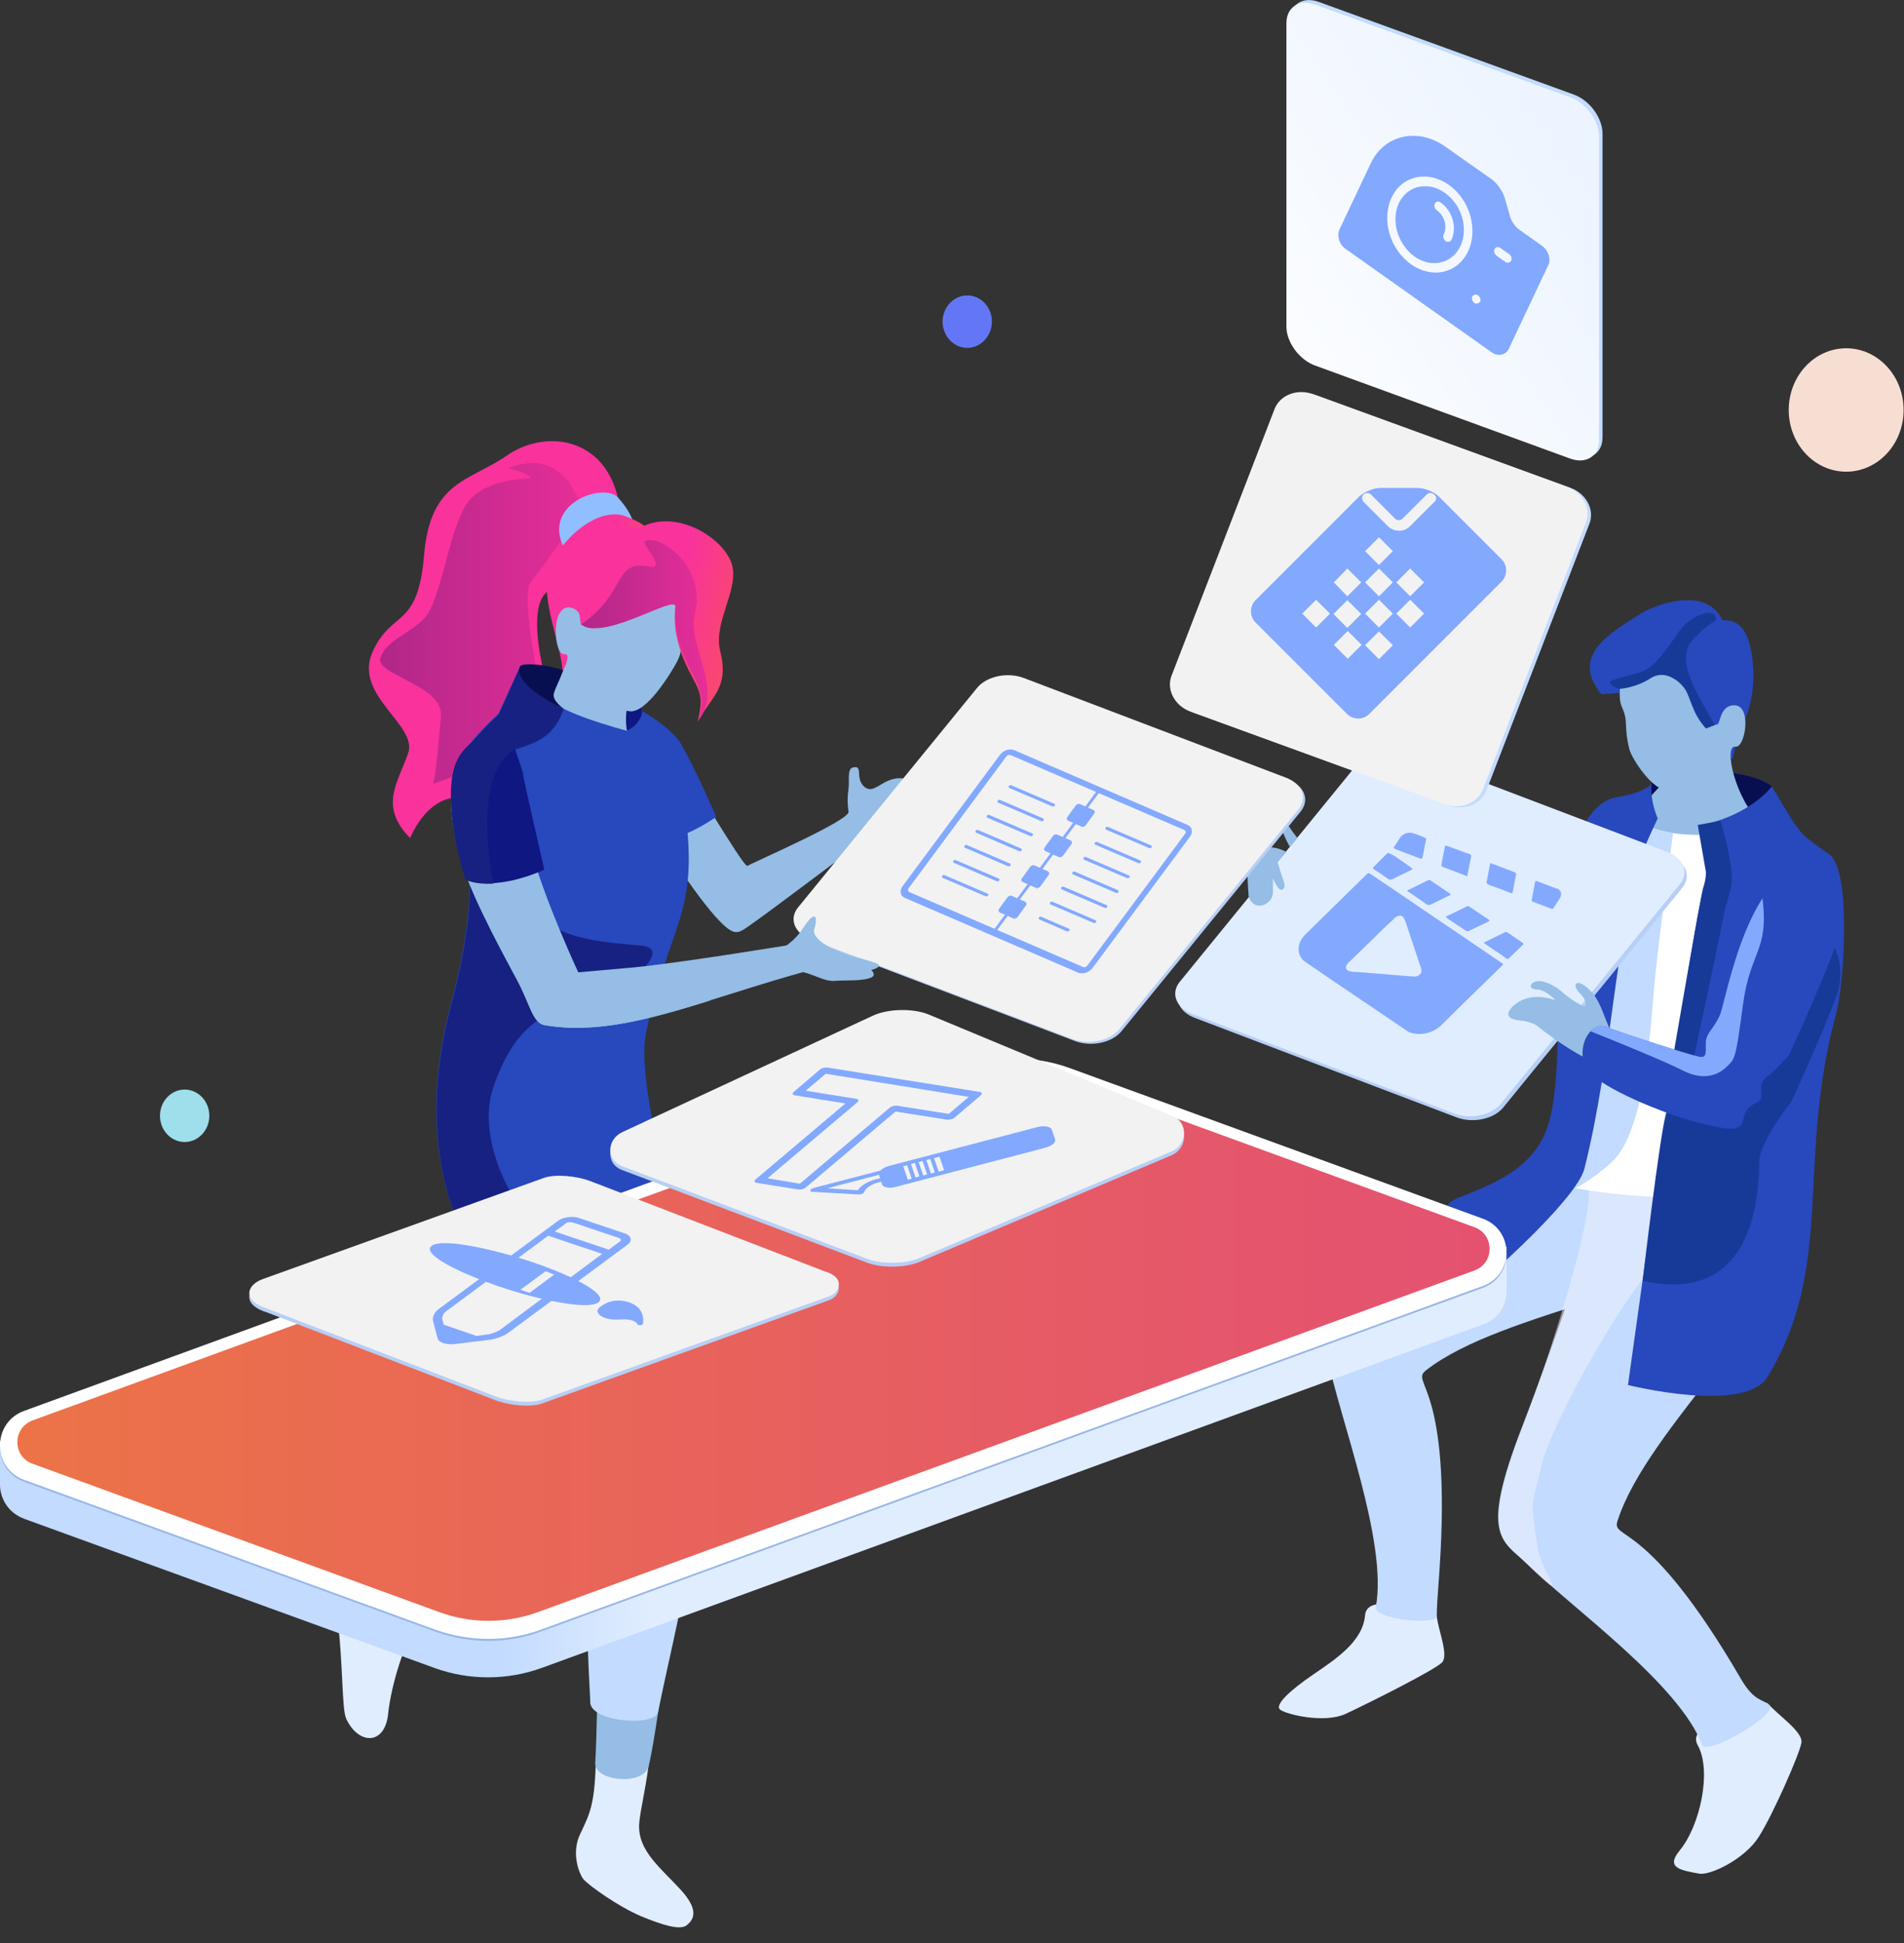 <svg xmlns="http://www.w3.org/2000/svg" viewBox="0 0 493.9 503.8"><rect x="0" y="0" width="493.9" height="503.8" fill="#333333" stroke="none"/><path fill="#95BDE5" d="M170.6 189.4c7.1 9.2 22.3 35.8 23.3 35.1 1-.7 26.4-11.7 26.2-14-.3-2.3-.3-3.9 0-5.9.3-2-.4-5.2 1.1-5.6 1.6-.4 1.6.4 1.7 2.3.2 1.9 1.7 4.1 4 3 1.4-.6 3-2 5.2-2.4 1.5-.3 3.2-.1 5.3 1 5.1 2.7 3.1 3.9 1.4 3.5-1.6-.4-2.9-2.2-4.7-1.7-1.9.5 1.3 1.6 2.1 3.8s-2.4 8.7-5.8 9.3c-3.5.6-4.8-.9-8 1.4-2.6 1.9-21.4 16.1-25.5 19-4.1 2.9-5 3.9-6.8 3.3-4.7-1.7-16.9-20.9-16.9-20.9l-2.6-31.2z"/><path fill="#95BDE5" d="M225.4 207.8c-2 .7-1.9 5.2-3.7 5.8-1.7.6-28.9 14.7-30.8 15.4-1.9.7-5.2-6.4-11.1-16.5l-7.2.7.6 7.3s12.2 19.2 16.9 20.9c1.8.6 2.6-.4 6.8-3.3 4.1-2.9 22.9-17 25.5-19 .9-.6 1.6-1 2.3-1.2l7.9-13.5c.1.1-5.2 2.7-7.2 3.4z"/><path fill="#2848BD" d="M157.7 182.5c-3.3 2.1-1 6.8.7 15.5 1.9 9.9 7.8 20.1 7.8 20.1s7.1 2.2 19.6-6.3c0 0-5.4-12.5-9.2-19-2.4-4.3-14.9-12.9-18.9-10.3z"/><path fill="#F9329C" d="M160.3 129.1c-3.7-15.9-19-17.8-28.8-11-9.8 6.8-19.9 6.5-21.5 25.9-1.6 19.3-8.4 13.9-13.4 25.1-4.9 11.2 11.7 18.8 9.3 26.1-2.5 7.4-7.8 13.8.5 22.1 0 0 5-13.1 15.6-10.1s21.8-21.3 19.2-32.2c-2.6-11-3-20.4 2-22.3 5.1-1.8 7.6-15.6 7-16.1-.4-.5 10.1-7.5 10.1-7.5z"/><linearGradient id="a" gradientUnits="userSpaceOnUse" x1="98.71" y1="161.535" x2="151.238" y2="161.535"><stop offset="0" stop-color="#b02788"/><stop offset="1" stop-color="#e72e98"/></linearGradient><path fill="url(#a)" d="M151.2 132.2c-4.5-12.5-11.6-13.7-19.5-10.8 0 0 5.9 1.2 5.9 2.7 0 0-12.9-.4-17.2 7.6-4.3 8-6.2 24.4-10.4 28.7-4.3 4.3-9.7 5.6-11.3 10.1-1.6 4.5 16.5 7.1 15.7 15.3-.8 8.2-1.2 14.2-2 17.4 0 0 19.1-6.7 20.6-7.2s8-11.7 6.3-21.4c-1.8-9.7-3.5-21.8-1.6-23.7 1.8-2 13.5-18.7 13.5-18.7z"/><path fill="#91BEFF" d="M146.8 143c-7.2-12.2 9.8-18.1 13.5-14 4.4 4.8 4.4 8.4 4.4 8.4l-17.9 5.6z"/><linearGradient id="b" gradientUnits="userSpaceOnUse" x1="154.744" y1="154.605" x2="173.755" y2="159.804"><stop offset="0" stop-color="#f9329c"/><stop offset="1" stop-color="#f95b47"/></linearGradient><path fill="url(#b)" d="M145.9 175c.4-5.5-5.2-18.1-3.9-25.6s12.3-18.6 20.4-15.5c12.2 4.7 4.8 9.3 4.8 9.3L145.9 175z"/><path fill="#E0EDFF" d="M154.6 455.6c-.3 11.7-1.3 14.1-4 19.7-2.7 5.4-.1 10.9.7 11.9 1.7 1.9 9.1 7.1 14.9 9.6 5.8 2.4 10.2 3.7 11.9 2.4 1.6-1.3 3.6-3.6-1.5-9.2-5.2-5.7-11.2-10.1-10.8-17.1.2-3.3 2.2-11.4 2.7-17.6.6-9.4-13.9.3-13.9.3z"/><path fill="#95BDE5" d="M155.1 433.5c-.2 5.8-.3 17.2-.7 23.6-.3 4.7 12.3 6 13.8 1 1.4-5 4-24.6 4-24.6h-17.1z"/><path fill="#C2DBFF" d="M153.2 409.1c-1.8 8.4 0 30.9-.1 32.1-.2 5.3 16.8 6.6 17.6 2.7 4.3-21.2 13.1-54.6 9.9-68.2l-16.1-97.1-21.2 3.4-12.8 43.3s16.3 39 23.8 62.2c3.4 10.7 2.7 4.3-1.1 21.6z"/><linearGradient id="c" gradientUnits="userSpaceOnUse" x1="-28.662" y1="290.036" x2="145.77" y2="372.451"><stop offset=".037" stop-color="#0f1782"/><stop offset=".123" stop-color="#0f1782"/><stop offset="1" stop-color="#0168ff"/></linearGradient><path fill="url(#c)" d="M122.9 262.2c-11 18.2-9.1 41.7.1 55.8 12.1 18.4 31.5 43.8 31.5 48.5 0 4.7.8-.3-18.1 10.3-14.3 8.1-9.9 15.5-32 28.9-7.7 4.7-15.6 4.5-14.5 12.7 1.7 13.4.7 22.6 1.9 25.3 3.1 6.8 7.6 7 8.5-1.5.7-6.8 5.3-20.9 11.9-25.4 12.1-8.2 45.4-24.3 58.6-30.9 13.9-6.9 14.6-17.8 8.4-29.1-3.8-7-10.8-37.7-18.2-56.7-4.1-10.6-7.2-18.5-7.2-18.5l-26.5-17.4-4.4-2z"/><linearGradient id="d" gradientUnits="userSpaceOnUse" x1="-28.662" y1="290.036" x2="145.77" y2="372.451"><stop offset=".037" stop-color="#0f1782"/><stop offset=".123" stop-color="#0f1782"/><stop offset="1" stop-color="#0168ff"/></linearGradient><path fill="url(#d)" d="M122.9 262.2c-11 18.2-9.1 41.7.1 55.8 12.1 18.4 31.5 43.8 31.5 48.5 0 4.7.8-.3-18.1 10.3-14.3 8.1-9.9 15.5-32 28.9-7.7 4.7-15.6 4.5-14.5 12.7 1.7 13.4.7 22.6 1.9 25.3 3.1 6.8 7.6 7 8.5-1.5.7-6.8 5.3-20.9 11.9-25.4 12.1-8.2 45.4-24.3 58.6-30.9 13.9-6.9 14.6-17.8 8.4-29.1-3.8-7-10.8-37.7-18.2-56.7-4.1-10.6-7.2-18.5-7.2-18.5l-26.5-17.4-4.4-2z"/><path fill="#E0EDFF" d="M122.9 262.2c-11 18.2-9.1 41.7.1 55.8 12.1 18.4 31.5 43.8 31.5 48.5 0 4.7.8-.3-18.1 10.3-14.3 8.1-9.9 15.5-32 28.9-7.7 4.7-18.1 4.4-17 12.6 1.7 13.4 1.2 24.6 2.4 27.3 3.1 6.8 10.1 7.1 10.9-1.4.7-6.8 4.8-22.9 11.5-27.4 12.1-8.2 45.4-24.3 58.6-30.9 13.9-6.9 14.6-17.8 8.4-29.1-3.8-7-10.8-37.7-18.2-56.7-4.1-10.6-7.2-18.5-7.2-18.5l-26.5-17.4-4.4-2z"/><path fill="#77A9E5" d="M116.7 396.7c-2.4 2.9 2.3 15.5 5.6 13.8 5.7-2.9 15-8.1 15-8.1-7.5-1.3-11.7-16.1-11.7-16.1s-5.8 6.7-8.9 10.4z"/><path fill="#2848BD" d="M134.9 172.8c9.4 5 27.8 16.6 27.8 16.6l3.8-4.4c7.9 4.4 8.4 8.2 10.1 17.9 6 34.7-2.3 33.2-9 64.8-2.6 12.4 6.9 43.3 6.9 52.1-6.9 5.2-49.5 19.1-54 .4 0 0-13.8-21.9-3.5-60.1 2.9-10.8 7-29.9 3.4-42.5-3.6-12.5-7.8-17.1 8.9-32.6l5.6-12.2z"/><path fill="#172182" d="M145.3 323.5c-10-5.5-22.5-26.6-17.3-41.7 5.3-15.2 12.5-19.4 21.9-21.1 9.4-1.7 25.9-14.5 16.6-15.5-9.4-1-24.3-1.1-30-12-5.7-10.9-14.4-25.9-9.9-33.9s17.1-2.4 20.4-18.4l-.4-1.3c-4.2-2.5-8.5-5-11.7-6.7l-5.5 12.3c-16.7 15.5-12.5 20-8.9 32.6 3.6 12.5-.5 31.7-3.4 42.5-10.3 38.2 3.5 60.1 3.5 60.1 2.9 12.3 22.3 10.5 37.2 6.4-2.6.1-6.8-.2-12.5-3.3z"/><path fill="#95BDE5" d="M151.8 167.6c0-5.4-.9-5-.9-5-.5-1.5.2-4.2-2.6-5-5.6-1.5-4.7 12.2-2 12 3.5-.3-4 10.4-4 10.4-1.1 3.9 20.4 9.5 20.4 9.5-.8-5.7 2.2-12.1 3-16.2.6-3.2-8.8-6.2-13.9-5.7z"/><path fill="#0F1782" d="M162.6 189.4c-.7-5.3.5-6.9.6-7.4.1-.4 4.3.7 3.1 3.7-1.2 2.9-3.7 3.7-3.7 3.7z"/><path fill="#95BDE5" d="M149.8 163c-1.8-3.5-2.4-3.2-3.1-1.6-.7 1.6-1.1 7.4 2.4 6.6 4.3-1 .7-5 .7-5z"/><path fill="#95BDE5" d="M153 152c-2.4 12.1-5.2 16.5-1.6 22.5 5.3 8.8 7.2 9.1 11.8 9.9 4.5.8 11.2-10.5 12.4-12.8 1.9-3.7.4-4 1.4-8 .6-2.5 1.3-2.6 2-7.7 1.9-13.5-23.1-18.7-26-3.9z"/><linearGradient id="e" gradientUnits="userSpaceOnUse" x1="173.07" y1="159.808" x2="206.264" y2="168.887"><stop offset="0" stop-color="#f9329c"/><stop offset="1" stop-color="#f95b47"/></linearGradient><path fill="url(#e)" d="M150.7 161.9c2.5 1.9 5.9 1.1 8.2-2.5 2.3-3.5 6.1-14 13.5-9 1.4.9 4.8-3.1 3 5.9-1.1 5.6.3 11.5 3.1 17.2 2.8 5.6 4.2 6.4 2.5 13.5 3.8-6.6 8.2-8.8 5.8-18.3-1.9-7.6 5.5-16.5 2.8-23.1-2.7-6.7-14.9-14-24-8.5 0 0-5.1-2.1-9.8 3.1-7.8 8.8-5.1 21.7-5.1 21.7z"/><linearGradient id="f" gradientUnits="userSpaceOnUse" x1="150.747" y1="163.555" x2="183.539" y2="163.555"><stop offset="0" stop-color="#b02788"/><stop offset="1" stop-color="#e72e98"/></linearGradient><path fill="url(#f)" d="M150.7 161.9c11.7-7.7 8.4-16.8 17.5-15 5.3 1-2.1-5.9-.8-6.6 3.8-1.9 16.1 6.8 12.8 19-2.1 7.8 7.8 19.5.8 27.7 4.2-10.8-6.6-13.6-5.8-29.7.2-3.2-16.9 8-23.5 5.1l-1-.5z"/><path fill="#080F51" d="M146.1 173.8c-4-1.5-10.7-2.1-11.2-1-1.4 3.2 4 7.5 11.4 11 0 0-3.3-2.2-2.6-4.1.5-1.7 1.3-2.9 2.4-5.9z"/><path fill="#95BDE5" d="M130.2 189.4c-13.5 6-15.2 14.7-11.5 30.6 2.3 9.9 10 24 15.4 34.1 3.3 6.1 4 11.1 7.1 11.7 19.9 3.4 40.4-6.5 69.1-14.3 0 0 .2-3.5-2.4-7 0 0-31.9 5.3-44.3 6.4l-13.6 1.2s-8.3-17.8-11.9-30.6c-3.5-12.9-7.9-32.1-7.9-32.1z"/><path fill="#95BDE5" d="M147 258.1c-3-2.5-14-18.8-19.8-34.3l-6.6 2.2c3.3 9.1 9.2 19.9 13.6 28.1 3.3 6.1 4 11.1 7.1 11.7 13.3 2.3 26.9-1.4 43-6.4-13.2 1.3-34.4 1.2-37.3-1.3z"/><path fill="#0F1782" d="M131.4 188.1c-12.8 4.2-14.4 9.9-14.4 18.7 0 10.1 3.8 21.2 3.8 21.2s6.6 3.5 20.4-2.5c0 0-5.6-24.3-5.5-24.7.2-.4-4.3-12.7-4.3-12.7z"/><path fill="#95BDE5" d="M207.6 244.8c4.2-2.5 4.7-4.4 6.7-6.2 2-1.8 2.2-.1 1.1 2.6s6.1 2.8 8 1.5c1.9-1.3 1.8-3.3 2.5-3.7s1.9 0 1.2 2.1c0 0 .5-.2.7.5.3.7.1 2.8-1.1 4.7-1.2 1.9-1.1 4.8-2.7 5.6-1.6.8-9.5.7-13.9-.5-4.3-1.1-2.5-6.6-2.5-6.6z"/><path fill="#172182" d="M133.6 194.2c-1.1-3.1-2.2-6.1-2.2-6.1-12.8 4.2-14.4 9.9-14.4 18.8 0 10.1 3.8 21.2 3.8 21.2s2.3 1.3 7.2 1c-1.4-7-4.6-29.1 5.6-34.9z"/><path fill="#E0EDFF" d="M458.5 441.6c2.7 3.1 9.2 7.4 8.8 10.2-.4 2.8-7.4 18.7-11.1 24.5-3.7 5.8-12.6 10-15.4 9.5-4.9-.9-8.8-1.5-5.1-6 5.3-6.4 8.4-20.6 4.7-27.3-3.8-6.6 18.1-10.9 18.1-10.9zM372.7 419.1c.4 3.6 3.1 10 1.4 11.9-1.7 1.9-19.5 10.8-25.1 13.4-5.6 2.5-15.3.1-16.9-1.1-1.6-1.2 2.5-5 8.5-9.1s12.9-8.6 13.5-15.4c.5-6.9 18.6.3 18.6.3z"/><path fill="#C2DBFF" d="M369.9 355.3c-4.3 3.4 6.8 3.3 3.5 51.9-.5 7-.7 9.4-.7 11.9 0 2.3-16.4.9-15.8-2.5 3.1-16.8-9.3-48.5-12.8-65.5-1.7-8.3-7.8-15 18.7-29.5 25.2-13.8 47.7-24.6 50.9-27 17.3-13.1 68-5.9 42.2 21.6-17.6 18.7-65.9 23.4-86 39.1z"/><path fill="#C2DBFF" d="M419.6 394.3c-1.7 5.2 7.5-1.1 32 41 3.5 6 5.7 5.2 7.4 6.8 2.5 2.4-16.3 13.2-17.4 10.4-6.2-16-33.4-35.2-45.8-47.3-6.1-5.9-12-6.7-1.1-34.9 10.4-27 16.9-48.1 18.2-51.9 7-20.6 61.8-42.1 55.9-4.9-4 25.5-41.4 56.5-49.2 80.8z"/><path fill="#F2F5FA" fill-opacity=".5" d="M398.8 400.9c-1.9-12.9-1.5-9.7 1.2-21.4 2.2-9.6 23.1-48.6 33.9-56 9.5-6.5 8.5-4.9 12.3-11.2 3.2-5.4-21-10.6-28.1-10.9-.2.5-19.9 5.5-6.8 5.6 4 0-6.1 36.4-16.5 63.4-10.8 28.2-4.9 29 1.1 34.9 12.4 12.1 3.9 2.4 2.9-4.4z"/><path fill="#95BDE5" d="M418.8 268.7c10.3 2.9 22.2 6 28.4 7.8 0 0 4.8-11.5 8.5-19.7 3.5-7.5 1.2-16.3 6.5-20.7 5.4-4.5 8.7-9 12.8-1.5 4.2 7.6-4.2 20.3-9.8 29.1-5.5 8.8-8.4 18.2-11.7 22.5-4.2 5.5-6.3 6.1-12.5 2.9-7.2-3.7-19-6.6-27.4-13.7-2.9-2.5 1-7.9 5.2-6.7z"/><path fill="#080F51" d="M459.6 203.9c-3.7-3.2-13.6-3.9-13.6-3.9l-17.6 3-2.3 17.7 33.2-7.8.3-9z"/><path fill="#2848BD" d="M415.4 180c-8.1-9.9 1.8-15.6 10.2-20.9 3.3-2.1 16.9-7.5 21.2 1.7 4.1-.2 7.1 2.2 7.9 11.3 1 11.3-3.4 15.6-5.3 24.7l-27.2-17.3-6.8.5z"/><path fill="#173A99" d="M445 188.3c-2.7-5.3-9.4-14.3-7.2-20.4.4-1.2 3.5-4.8 7.2-7 .5-1.4-.9-2.9-4.4-1.3-4.5 1.9-5.2 5-9.8 10.6-4.3 5.1-5.5 3.7-12.6 6.2-2.1.8 2 2.3 2 2.3l5 3.7 16.5 6.9 3.3-1z"/><path fill="#95BDE5" d="M440.1 189.9c4-1.7 5.6-2.2 5.6-2.2.6-1.3.9-4.4 3.6-4.8 5.4-.9 3.5 11.1.9 10.7-3.3-.5.1 14.1 6.6 19.7 4 3.5-18.8 5.7-24 3.5-8.9-3.9 3.9-15.6-1.3-21.6-2-2.3 3.8-6.1 8.6-5.3z"/><path fill="#95BDE5" d="M432.2 202.1c-1.4 9.7 6.2 11.5 6.2 11.5l-.8 7.3s-15.1-.5-15-.9c0-.4 5-12.9 5-12.9l4.6-5zM446.9 188.2c1-3.5 3-3.3 3.6-1.9.6 1.4 0 7.4-2.8 5.6-1.3-.8-1.1-2.8-.8-3.7z"/><path fill="#95BDE5" d="M439.6 184.5c2.8 6.3 9.3 8 5.4 12.9-5.7 7.3-7.6 7.3-12 7.6-4.3.3-9.7-8.4-10.3-10.6-1.2-4.5-.7-6.9-1.2-8.9-.5-2.3-1.6-2.4-1.3-6.9 0 0 4-.2 7.9-2.7 2.3-1.5 4.8-1.1 7.3.9 2.5 2.2 2.2 3.2 4.2 7.7z"/><path fill="#FFF" d="M452.8 310c-27.8 2.2-48-2.7-48-2.7l6.3-80.2 10.2-17.1s5.4 9.1 29.2 5.7c23.9-3.3 2.3 94.3 2.3 94.3z"/><path fill="#C2DBFF" d="M434 216s-4 29.5-4.9 39.7c-.9 10.2-2.3 37.7-11 45.6-11.7 10.6-21.6 11-16.9 6.2 9.3-9.4 18.3-89.9 18.3-89.9s4.3-5.1 6.6-3.9c2.4 1.2 7.9 2.3 7.9 2.3z"/><path fill="#2848BD" d="M441.1 214c13.2-2.7 18.5-10.1 18.5-10.1s4.6 7.8 6.2 10.1c1.7 2.2 2.2 3.1 8.6 7.4 6 4 3.9 33.9 2 41-10.7 39.2-.2 65.4-17.9 94.6-5.9 9.7-36.2 2.1-36.2 2.1 20.1-144.9 19.6-126 20.4-131.7.6-4-1.6-13.4-1.6-13.4zM378.9 310.3c13.4-5 21.1-10.1 23.5-21.7 3.6-17.9-.3-45.2 4.1-62.5 1.9-7.5 5.4-18.2 12.9-19.4 7.9-1.3 9.1-3.6 9.1-3.6s-.8 3.4 1.5 9.1c0 0-3.4 7.2-3.8 8.6-7.6 23.4-7.8 52.7-15.2 82.2-1.9 7.5-22.8 26-22.8 26s-23.3-13.4-9.3-18.7z"/><path fill="#B7CFF5" d="M309.9 263.9l67.9 25.8c4.2 1.6 9.6.5 12.1-2.5l46.5-57c2.4-3 1-6.7-3.3-8.3l-67.9-25.8c-4.2-1.6-9.6-.5-12.1 2.5l-46.5 57c-2.4 3-.9 6.7 3.3 8.3z"/><path fill="#E0EDFF" d="M309.3 262.9l67.9 25.8c4.2 1.6 9.6.5 12.1-2.5l46.5-57c2.4-3 1-6.7-3.3-8.3l-67.9-25.8c-4.2-1.6-9.6-.5-12.1 2.5l-46.5 57c-2.4 3-.9 6.7 3.3 8.3z"/><path fill="#95BDE5" d="M412.8 275c-10.4-4.8-12.2-9.9-18.4-10.4-6.2-.5-1.8-4.5.9-5.5s5.3-.7 8.1.2c-.2-.4-2.7-2.6-4.4-2.7-3.4-.1-1.7-2.5.6-2.2 1.7.2 4 1.3 5.6 2.8 1.6 1.5 5.4 3.9 5.8 3.7s.8-1.4-1.3-3.5-.8-4.1 2.7-.7c3.5 3.4 4 9.4 6.4 11.8s-6 6.5-6 6.5z"/><path fill="#95BDE5" d="M413.6 275.3s3.4-2.2 4.9-4.2c-7.6-6.1-10.5-5.2-13.8-5.6-3.5-.4-5.2-.9-6.2.3 5.5 4.5 12.2 8.5 15.1 9.5zM323.9 232.4c1.5 4.5 6.3 1.9 6.3-.9v-3.8s1.3 3.3 2.3 3c1-.4.9-1.1.1-3.4s-1.2-3.8-1.2-3.8l2.3-2.6s-2-1.2-4.3-1.2-5.8 5.5-5.8 7.1c0 1.6.3 5.6.3 5.6zM336.5 217.2c-3.1-3.8-3-5.2-4-4.1s2.1 6.5 2.1 6.5l1.9-2.4z"/><path fill="#173A99" d="M466.4 236.7c-13.4 6-18 34.8-19.7 38.5-1.7 3.7-3.4 4.6-3.6 7-.1 2.5.5 4.4-2.1 3.7-3.4-.8-1.7 3.8-6.6 1.9-4.9-1.9-.2-5.9-2.2.8-1.7 5.9-6.1 43.5-6.1 43.5 32.4 7.1 29.8-29.1 30.4-32.2 1.1-5.4 8.2-14.3 8.2-14.3s6.2-13.3 11.3-26.3c5.7-14.1-7.8-23.4-9.6-22.6z"/><path fill="#173A99" d="M446.3 212.8c5 17.6 2.4 16.6 1 23.8-1.4 7.2-9.2 44-10.1 47.2s-3.3-9.3-3.3-9.3 7.3-42.5 7.9-44.3c.6-1.8.9-3.7.6-4.8-.2-1.1-2-11.5-2-11.5l5.9-1.1z"/><path fill="#2848BD" d="M465.8 224.7c-13.4 6-18 34.8-19.7 38.5s-3.4 4.6-3.6 7c-.1 2.5.5 4.4-2.1 3.7-3.4-.8-18.7-5.7-23.7-7.6-4.9-1.9-9 7.7-3.7 12.4s20.2 10.6 28 12.5c7.8 1.9 10.6 2.2 11.2-.9 1.1-5.4 5-3.4 4.7-6.4-.2-3-.1-3.5 1.9-5.1 2-1.5 5.3-5.3 5.3-5.3s6.2-13.3 11.3-26.3c5.7-14-7.9-23.3-9.6-22.5z"/><path fill="#83A9FF" d="M442.5 270.2c-.1 2.5.5 4.4-2.1 3.7-3.4-.8-18.7-5.7-23.7-7.6-1.5-.6-3-.1-4.1 1.1 5.1 2 19.1 7.7 23.8 10.1 5.8 3 9.6 1 11.6-1s2.2-1.5 4.1-15.8c1.9-14.4 6.8-13.9 5.1-27.8-7 10.8-9.9 27.6-11.1 30.4-1.7 3.7-3.5 4.5-3.6 6.9z"/><linearGradient id="g" gradientUnits="userSpaceOnUse" x1="166.411" y1="361.238" x2="126.538" y2="363.257"><stop offset="0" stop-color="#e0edff"/><stop offset="1" stop-color="#c2dbff"/></linearGradient><path fill="url(#g)" d="M0 385.3v-11.6l15.8-1.4 234-85.4c8.9-3.2 18.7-3.2 27.6 0l102.4 37.3 11-.9V335c-.1 3.5-2.1 7-6.1 8.4l-244.3 89.1c-8.9 3.2-18.7 3.2-27.6 0L6.3 393.8c-4-1.5-6.1-4.9-6.3-8.5z"/><path fill="#97B6E6" d="M6.3 384.2L112.8 423c8.9 3.2 18.7 3.3 27.6 0l244.3-89.1c8.1-3 8.1-14.4 0-17.4l-107.3-39.1c-8.9-3.2-18.7-3.3-27.6 0L6.3 366.3c-8.4 3-8.4 14.9 0 17.9z"/><path fill="#FFF" d="M6.3 383.7l106.5 38.8c8.9 3.2 18.7 3.3 27.6 0l244.3-89.1c8.1-3 8.1-14.4 0-17.4l-107.3-39.1c-8.9-3.2-18.7-3.3-27.6 0L6.3 365.8c-8.4 3-8.4 14.9 0 17.9z"/><linearGradient id="h" gradientUnits="userSpaceOnUse" x1="-151.72" y1="348.888" x2="599.943" y2="348.888"><stop offset="0" stop-color="#ef8135"/><stop offset=".074" stop-color="#ee7c3c"/><stop offset=".618" stop-color="#e5576a"/><stop offset=".891" stop-color="#e1497c"/></linearGradient><path fill="url(#h)" d="M8.4 379.5L114 418c8.2 3 17.2 3 25.5 0l243-88.6c5.2-1.9 5.2-9.3 0-11.2l-105.6-38.5c-8.2-3-17.2-3-25.5 0l-243 88.6c-5.2 2-5.2 9.3 0 11.2z"/><path fill="#B7CFF5" d="M161.2 303.3l63.5 24c4 1.6 10.5 1.5 14.5-.4l64.8-27.4c4.1-1.9 4.2-7.4.3-9.1L240.8 264c-4-1.6-10.5-1.5-14.5.4l-64.8 30.1c-4.1 1.9-4.3 7.2-.3 8.8z"/><path fill="#F2F2F2" d="M161.2 302.3l63.5 24c4 1.6 10.5 1.5 14.5-.4l64.8-27.4c4.1-1.9 4.2-7.4.3-9.1L240.8 263c-4-1.6-10.5-1.5-14.5.4l-64.8 30.1c-4.1 1.9-4.3 7.1-.3 8.8z"/><path fill="#C2DBFF" d="M309.7 184.8l65.9 24c4.1 1.5 8.6-.2 10-3.9l26.7-69.1c1.4-3.6-.8-7.8-4.9-9.3l-65.9-24c-4.1-1.5-8.6.2-10 3.9l-26.7 69.1c-1.4 3.6.8 7.8 4.9 9.3z"/><path fill="#F2F2F2" d="M308.8 184.5l65.9 24c4.1 1.5 8.6-.2 10-3.9l26.7-69.1c1.4-3.6-.8-7.8-4.9-9.3l-65.9-24c-4.1-1.5-8.6.2-10 3.9l-26.7 69.1c-1.4 3.6.8 7.8 4.9 9.3z"/><path fill="#B7CFF5" d="M210.9 244.1l67.9 25.8c4.2 1.6 9.6.5 12.1-2.5l46.5-57c2.4-3 1-6.7-3.3-8.3l-67.9-25.8c-4.2-1.6-9.6-.5-12.1 2.5l-46.5 57c-2.4 3-.9 6.7 3.3 8.3z"/><path fill="#F2F2F2" d="M210.3 243.6l67.9 25.8c4.2 1.6 9.6.5 12.1-2.5l46.5-57c2.4-3 1-6.7-3.3-8.3l-67.9-25.8c-4.2-1.6-9.6-.5-12.1 2.5l-46.5 57c-2.4 2.9-.9 6.7 3.3 8.3z"/><path fill="#C2DBFF" d="M342.1 94.1l66.1 24.1c4.1 1.5 7.5-.6 7.5-4.8V34.7c0-4.1-3.3-8.7-7.5-10.2L342.1.5c-4.1-1.5-7.5.6-7.5 4.8V84c.1 4 3.4 8.6 7.5 10.1z"/><linearGradient id="i" gradientUnits="userSpaceOnUse" x1="1807.466" y1="102.434" x2="1481.992" y2="-113.789" gradientTransform="matrix(-1 0 0 1 2117.854 0)"><stop offset="0" stop-color="#fff"/><stop offset="1" stop-color="#c2dbff"/></linearGradient><path fill="url(#i)" d="M341.2 94.8l66.1 24.1c4.1 1.5 7.5-.6 7.5-4.8V35.4c0-4.1-3.3-8.7-7.5-10.2l-66.1-24c-4.1-1.5-7.5.6-7.5 4.8v78.7c0 4 3.3 8.6 7.5 10.1z"/><path fill="#B7CFF5" d="M69.3 340.3l59.1 22.7c3.9 1.5 9.4 1.9 12.2.9l74.5-26.8c2.8-1 4.2-4.9-1-6.4l-60.8-23.4c-3.9-1.5-9.4-1.9-12.2-.9L68 332.8c-4 1.4-5.3 5.5 1.3 7.5z"/><path fill="#F2F2F2" d="M69.3 339.3l59.1 22.7c3.9 1.5 9.4 1.9 12.2.9l74.5-26.8c2.8-1 4.2-4.9-1-6.4l-60.8-23.4c-3.9-1.5-9.4-1.9-12.2-.9L68 331.7c-4 1.5-5.3 5.5 1.3 7.6z"/><path fill="#95BDE5" d="M203.8 245.3c4-2.9 4.3-4.8 6.1-6.8 1.8-2 2.2-.3 1.3 2.5-.8 2.8 6.7 6.2 8.9 6.7 2.6.6 6 1.6 6.8 1.9 2 .7.8 1.5-.9 1.9 0 0 1.4 1.2.1 1.9-2.3 1.1-7.4.7-9.2.9-3 .4-5.6-1.8-10.1-2.6-4.4-.7-3-6.4-3-6.4z"/><path fill="#83A9FF" d="M372.5 238.1c5.7 3.9 11.4 7.7 17.1 11.6.4.3.4.3 0 .7-5.2 5.1-10.5 10.2-15.6 15.3-2 2-5 2.8-7.5 2.2-.5-.1-1.1-.3-1.5-.6-8.8-6-17.7-11.9-26.4-17.9-1.8-1.2-2.2-3.5-1.2-5.5.4-.7.9-1.4 1.5-1.9l15.6-15.3c.4-.4.5-.4 1-.1 5.6 3.8 11.3 7.6 17 11.5zm-16.8 5.8c-2 1.9-3.9 3.8-5.9 5.7-1.1 1.1-.8 2.1.7 2.3.4.1.9.1 1.4.1 4.9.4 9.9.8 14.8 1.2 1.3.1 2.3-.8 2-1.9 0-.1-.1-.2-.1-.3-1.2-3.7-2.5-7.4-3.7-11.1-.2-.6-.4-1.2-.7-1.8-.5-.9-1.5-.9-2.4-.1l-.6.6c-1.9 1.7-3.7 3.5-5.5 5.3zM367.8 232.9c-.8-.6-1.6-1.1-2.5-1.7-.4-.2-.3-.3.1-.5 1.6-.8 3.3-1.6 4.9-2.4.3-.2.6-.2.8 0 1.6 1.1 3.3 2.2 4.9 3.3.4.3.4.4-.1.6-1.6.8-3.1 1.5-4.7 2.3-.4.2-.8.2-1.1 0-.7-.5-1.5-1.1-2.3-1.6zM377.8 239.7c-.8-.6-1.7-1.1-2.5-1.7-.3-.2-.3-.3.1-.5 1.6-.8 3.3-1.6 4.9-2.4.3-.2.6-.2.9 0 1.6 1.1 3.3 2.2 4.9 3.3.4.3.4.3-.1.6-1.6.8-3.2 1.5-4.8 2.3-.4.2-.7.2-1 0-.8-.6-1.6-1.1-2.4-1.6zM380.6 227.2c-.8-.3-1.6-.6-2.3-.9-1.3-.5-2.6-1-4-1.5-.3-.1-.4-.3-.4-.6.3-1.6.6-3.1.9-4.7.1-.3.2-.3.5-.2.9.3 1.8.7 2.8 1 1 .4 2 .8 3 1.1.4.1.6.3.5.7-.3 1.5-.6 3.1-.9 4.6 0 .2-.1.3-.1.5zM385.7 229.1c0-.1-.1-.2-.1-.3.3-1.6.6-3.2.9-4.7.1-.3.2-.4.5-.2 2 .8 4 1.5 6 2.3.1.1.3.3.3.4-.3 1.6-.6 3.2-.9 4.7-.1.4-.3.3-.6.2-.8-.3-1.6-.6-2.3-.9l-3.3-1.2c-.1-.1-.3-.2-.5-.3zM388 246.6c-.9-.6-1.9-1.3-2.8-1.9-.4-.2-.3-.3.1-.5 1.6-.8 3.3-1.6 4.9-2.4.4-.2.6-.2.9 0 1.3.9 2.5 1.7 3.8 2.6.3.2.4.4 0 .7-1.1 1.1-2.3 2.2-3.4 3.3-.3.3-.5.3-.8.1-.8-.6-1.7-1.3-2.7-1.9zM363.4 223.1c.9.6 1.8 1.2 2.7 1.9.4.3.4.4-.1.6-1.6.8-3.1 1.5-4.7 2.3-.5.2-.8.3-1.2 0-1.2-.9-2.4-1.7-3.7-2.5-.3-.2-.3-.4 0-.7l3.3-3.3c.3-.3.5-.3.8-.1 1.1.5 2 1.1 2.9 1.8zM404.1 230.4c1 .7 1.1 1.6.4 2.7-.5.8-1 1.5-1.5 2.3-.2.3-.3.3-.6.2l-4.8-1.8c-.2-.1-.3-.3-.3-.4.3-1.6.6-3.1.9-4.7.1-.4.3-.3.6-.2.7.3 1.4.5 2.1.8 1 .4 1.9.7 2.9 1.1.1-.1.3 0 .3 0zM363.4 216.9c1-1 2.2-1.2 3.4-.8 1 .3 1.9.7 2.8 1.1.3.1.4.3.3.6l-.9 4.5c-.1.4-.2.4-.6.3l-6.3-2.4c-.7-.3-.7-.3-.3-.9.4-.5.7-1 1-1.5.2-.4.5-.8.6-.9zM389.5 145l-16.2-16.2c-1.3-1.3-3.8-2.3-5.7-2.3h-9.4c-1.9 0-4.3 1-5.7 2.3l-26.8 26.8c-1.6 1.6-1.6 4.2 0 5.8l23.7 23.7c.8.8 1.8 1.2 2.9 1.2s2.1-.4 2.9-1.2l34.3-34.3c.8-.8 1.2-1.8 1.2-2.9 0-1.1-.4-2.1-1.2-2.9zm-40 2.4l3.6 3.6-3.6 3.6-3.5-3.6 3.5-3.6zm-8.1 15.3l-3.6-3.6 3.6-3.6 3.6 3.6-3.6 3.6zm8.1-7.1l3.6 3.6-3.6 3.6-3.6-3.6 3.6-3.6zm.1 15.2l-3.6-3.6 3.6-3.6 3.6 3.6-3.6 3.6zm8.1.1l-3.6-3.6 3.6-3.6 3.6 3.6-3.6 3.6zm0-8.2l-3.6-3.6 3.6-3.6 3.6 3.6-3.6 3.6zm0-8.1l-3.6-3.6 3.6-3.6 3.6 3.6-3.6 3.6zm0-8.1l-3.6-3.6 3.6-3.6 3.6 3.6-3.6 3.6zm8.1 16.2l-3.6-3.6 3.6-3.6 3.6 3.6-3.6 3.6zm0-8.1l-3.6-3.6 3.6-3.6 3.6 3.6-3.6 3.6zm6.3-24.5l-6.3 6.3c-.8.8-1.8 1.2-2.9 1.2-1.1 0-2.1-.4-2.9-1.2l-6.3-6.3c-.5-.5-.5-1.4 0-1.9s1.4-.5 1.9 0l6.3 6.3c.5.5 1.4.5 1.9 0l6.3-6.3c.5-.5 1.4-.5 1.9 0 .7.5.7 1.4.1 1.9zM374.8 50c-4.4-3.1-9.7-1.9-11.9 2.6-2.2 4.6-.3 10.8 4 13.9 4.4 3.1 9.7 1.9 11.9-2.6 2.2-4.6.4-10.8-4-13.9zm.2 12.5c-.5-.4-.8-1.1-.5-1.7 1-2.1.2-4.9-1.8-6.3-.5-.4-.8-1.1-.5-1.7s.9-.7 1.5-.3c3.1 2.2 4.3 6.5 2.8 9.7-.3.5-1 .7-1.5.3z"/><path fill="#83A9FF" d="M400.1 63.8l-6.2-4.4c-.8-.6-1.8-2-2.1-3l-1.5-5.2c-.5-1.6-1.9-3.6-3.2-4.6L374.9 38c-7.1-5-15.8-3.1-19.3 4.3l-8.1 17.1c-.8 1.7-.1 4 1.5 5.1l38 26.9c1.6 1.1 3.6.7 4.4-1l10.2-21.6c.8-1.5.1-3.8-1.5-5zM366 68.5c-5.5-3.9-7.7-11.6-5-17.3 2.7-5.7 9.3-7.1 14.8-3.3 5.5 3.9 7.7 11.6 5 17.3-2.7 5.7-9.3 7.2-14.8 3.3zm17.6 10c-.1.1-.2.2-.4.2h-.4c-.1 0-.3-.1-.4-.2-.1-.1-.3-.2-.3-.3s-.2-.3-.2-.4c0-.2-.1-.3-.1-.5s.1-.3.1-.4.1-.2.3-.3c.1-.1.2-.1.4-.2.5-.1 1.2.3 1.4 1 0 .2.1.3 0 .5 0 .2 0 .3-.1.4s-.2.1-.3.2zm6.9-10.6l-2.3-1.6c-.5-.4-.8-1.1-.5-1.7.3-.6.9-.7 1.5-.3l2.3 1.6c.5.4.8 1.1.5 1.7-.3.5-1 .7-1.5.3zM273.7 295.4l-.9-2.6c-.3-.7-2-1-3.6-.6l-38.6 10.1c-1 .3-1.8.7-2.2 1.2l-17.3 4.5c-.5.1-.8.4-.9.6-.1.2.1.4.4.4h.1l12 .7c.4 0 .9-.1 1.2-.3.2-.1.3-.3.3-.4.4-1.1 2.2-2.2 4.4-2.6l.2.7c.1.4.6.6 1.3.8.7.1 1.5.1 2.4-.2l38.6-10.1c.8-.2 1.6-.6 2.1-1 .4-.4.6-.8.5-1.2zm-30.2 8.4l-1.2-3.5 1.4-.4 1.2 3.5-1.4.4zm-2 .5l-1.2-3.5 1-.3 1.2 3.5-1 .3zm-2 .5l-1.2-3.5 1-.3 1.2 3.5-1 .3zm-2 .5l-1.2-3.5 1-.3 1.2 3.5-1 .3zm-2 .6l-1.2-3.5 1-.3 1.2 3.5-1 .3zm-13 2.7l-7.9-.5 13.4-3.5.3.9c-2.6.5-4.9 1.7-5.8 3.1zM207 308.4l-10.7-1.7c-.6-.1-.8-.5-.3-.9l23.3-19.7-13.1-2.1c-.6-.1-.8-.5-.3-.9l6.8-5.8c.5-.4 1.3-.6 2-.5l39.4 6.3c.6.1.8.5.3.9l-6.8 5.8c-.5.4-1.3.6-2 .5l-13.3-2.1-23.3 19.7c-.5.4-1.4.6-2 .5zm-7.9-2.9l8.4 1.4 23.3-19.7c.5-.4 1.3-.6 2-.5l13.3 2.1 5.2-4.4-37.1-6-5.2 4.4 13.1 2.1c.6.1.8.5.3.9l-23.3 19.7zM112 323c-2.8 2.1 6.8 6.9 17.3 10.5 10.5 3.6 23.1 6.2 25.9 4.2.4-.3.6-.7.5-1.1-.6-2.4-8.8-6.4-17.7-9.4-10.6-3.5-23.2-6.2-26-4.2zm23 11.4l6.4-4.7c.1 0 .1-.1.1-.1.8.3 1.6.6 2.3.9h-.1l-6.3 4.7c-.8-.3-1.6-.5-2.4-.8zM155.4 340.8c.9 1 3.1 1.5 5.7 1.3 3.6-.2 4.2 1.1 4.2 1.2.1.2.4.3.8.3s.7-.2.7-.4c0-.1.2-1-.1-2.1-.2-.7-.5-1.5-1.2-2.1-1.2-1.1-3.1-1.8-5.1-1.8-1.2 0-2.9.3-4.5 1.5-1 .6-1.2 1.4-.5 2.1z"/><path fill="#83A9FF" d="M162.1 319.8l-11.9-4c-1.6-.6-4.2-.2-5.4.7l-31 22.9c-1.1.8-1.7 2.1-1.5 3l1.2 4.6c.3 1.1 2.2 1.7 4.3 1.5l9-1.1c1.8-.2 3.9-1 5-1.8l31-22.9c1.3-1 1-2.3-.7-2.9zm-32.4 25c-.7.5-2.3 1.1-3.3 1.2l-2.9.4s-.1 0-.1-.1l-8.2-2.8h-.1l-.4-1.5c-.1-.5.3-1.5 1-2l26.5-19.6 14 4.7-26.5 19.7zm31.1-22.9l-2.9 2.1-14-4.7 2.9-2.1c.2-.2.5-.3.9-.3.3 0 .7 0 1 .1l11.9 4c.5.2.6.6.2.9zM273 209.1l-11.2-4.8c-.2-.1-.2-.3-.1-.5s.4-.3.6-.2l11.2 4.8c.2.1.2.3.1.5s-.4.2-.6.2zM270.1 212.9l-11.2-4.8c-.2-.1-.2-.3-.1-.5s.4-.3.6-.2l11.2 4.8c.2.1.2.3.1.5s-.4.3-.6.2zM267.3 216.8l-11.2-4.8c-.2-.1-.2-.3-.1-.5s.4-.3.6-.2l11.2 4.8c.2.1.2.3.1.5-.2.2-.5.3-.6.2zM264.4 220.7l-11.2-4.8c-.2-.1-.2-.3-.1-.5s.4-.3.6-.2l11.2 4.8c.2.1.2.3.1.5-.2.2-.4.3-.6.2zM261.5 224.6l-11.2-4.8c-.2-.1-.2-.3-.1-.5s.4-.3.6-.2l11.2 4.8c.2.1.2.3.1.5s-.4.3-.6.2zM258.6 228.5l-11.2-4.8c-.2-.1-.2-.3-.1-.5s.4-.3.6-.2l11.2 4.8c.2.1.2.3.1.5s-.4.3-.6.2zM255.7 232.4l-11.2-4.8c-.2-.1-.2-.3-.1-.5s.4-.3.6-.2l11.2 4.8c.2.1.2.3.1.5s-.4.2-.6.2zM298.1 219.9l-11.2-4.8c-.2-.1-.2-.3-.1-.5s.4-.3.6-.2l11.2 4.8c.2.1.2.3.1.5s-.4.3-.6.2zM295.3 223.8l-11.2-4.8c-.2-.1-.2-.3-.1-.5s.4-.3.6-.2l11.2 4.8c.2.1.2.3.1.5-.2.2-.4.3-.6.2zM292.4 227.7l-11.2-4.8c-.2-.1-.2-.3-.1-.5s.4-.3.6-.2l11.2 4.8c.2.1.2.3.1.5-.2.2-.4.2-.6.2zM289.5 231.5l-11.2-4.8c-.2-.1-.2-.3-.1-.5s.4-.3.6-.2l11.2 4.8c.2.1.2.3.1.5s-.4.3-.6.2zM286.6 235.4l-11.2-4.8c-.2-.1-.2-.3-.1-.5s.4-.3.6-.2l11.2 4.8c.2.1.2.3.1.5s-.4.3-.6.2zM283.7 239.3l-11.2-4.8c-.2-.1-.2-.3-.1-.5s.4-.3.6-.2l11.2 4.8c.2.1.2.3.1.5s-.4.3-.6.2zM276.8 241.5l-7.2-3.1c-.2-.1-.2-.3-.1-.5s.4-.3.6-.2l7.2 3.1c.2.1.2.3.1.5-.1.1-.4.2-.6.2zM257.5 242.1c-.2-.1-.2-.3-.1-.5l27.4-36.9c.1-.2.4-.3.6-.2s.2.3.1.5l-27.4 36.9c-.2.2-.4.3-.6.2z"/><path fill="#83A9FF" d="M279.7 252.2l-45-19.4c-1.2-.5-1.4-1.9-.6-3l25.3-34.1c.9-1.2 2.5-1.7 3.7-1.2l45 19.4c1.2.5 1.4 1.9.6 3L283.4 251c-.9 1.1-2.5 1.7-3.7 1.2zm-17.5-56.4c-.4-.2-.9 0-1.2.4l-25.3 34.1c-.3.4-.2.8.2 1l45 19.4c.4.2.9 0 1.2-.4l25.3-34.1c.3-.4.2-.8-.2-1l-45-19.4z"/><path fill="#83A9FF" d="M265.9 233.8c.4.2.5.6.2 1l-2.1 2.9c-.3.4-.8.6-1.2.4l-3.4-1.5c-.4-.2-.5-.6-.2-1l2.1-2.9c.3-.4.8-.6 1.2-.4l3.4 1.5zM277.7 217.9c.4.2.5.6.2 1l-2.1 2.9c-.3.4-.8.6-1.2.4l-3.4-1.5c-.4-.2-.5-.6-.2-1l2.1-2.9c.3-.4.8-.6 1.2-.4l3.4 1.5zM283.6 210c.4.2.5.6.2 1l-2.1 2.9c-.3.4-.8.6-1.2.4l-3.4-1.5c-.4-.2-.5-.6-.2-1l2.1-2.9c.3-.4.8-.6 1.2-.4l3.4 1.5zM271.8 225.9c.4.2.5.6.2 1l-2.1 2.9c-.3.4-.8.6-1.2.4l-3.4-1.5c-.4-.2-.5-.6-.2-1l2.1-2.9c.3-.4.8-.6 1.2-.4l3.4 1.5z"/><path fill="#6377F6" d="M250.9 90.2c3.5 0 6.4-3.1 6.4-6.8 0-3.8-2.9-6.8-6.4-6.8-3.5 0-6.4 3.1-6.4 6.8 0 3.7 2.9 6.8 6.4 6.8z"/><ellipse fill="#F6DFD2" cx="478.9" cy="106.3" rx="14.9" ry="16"/><ellipse fill="#9FDEEB" cx="47.9" cy="289.3" rx="6.4" ry="6.8"/></svg>